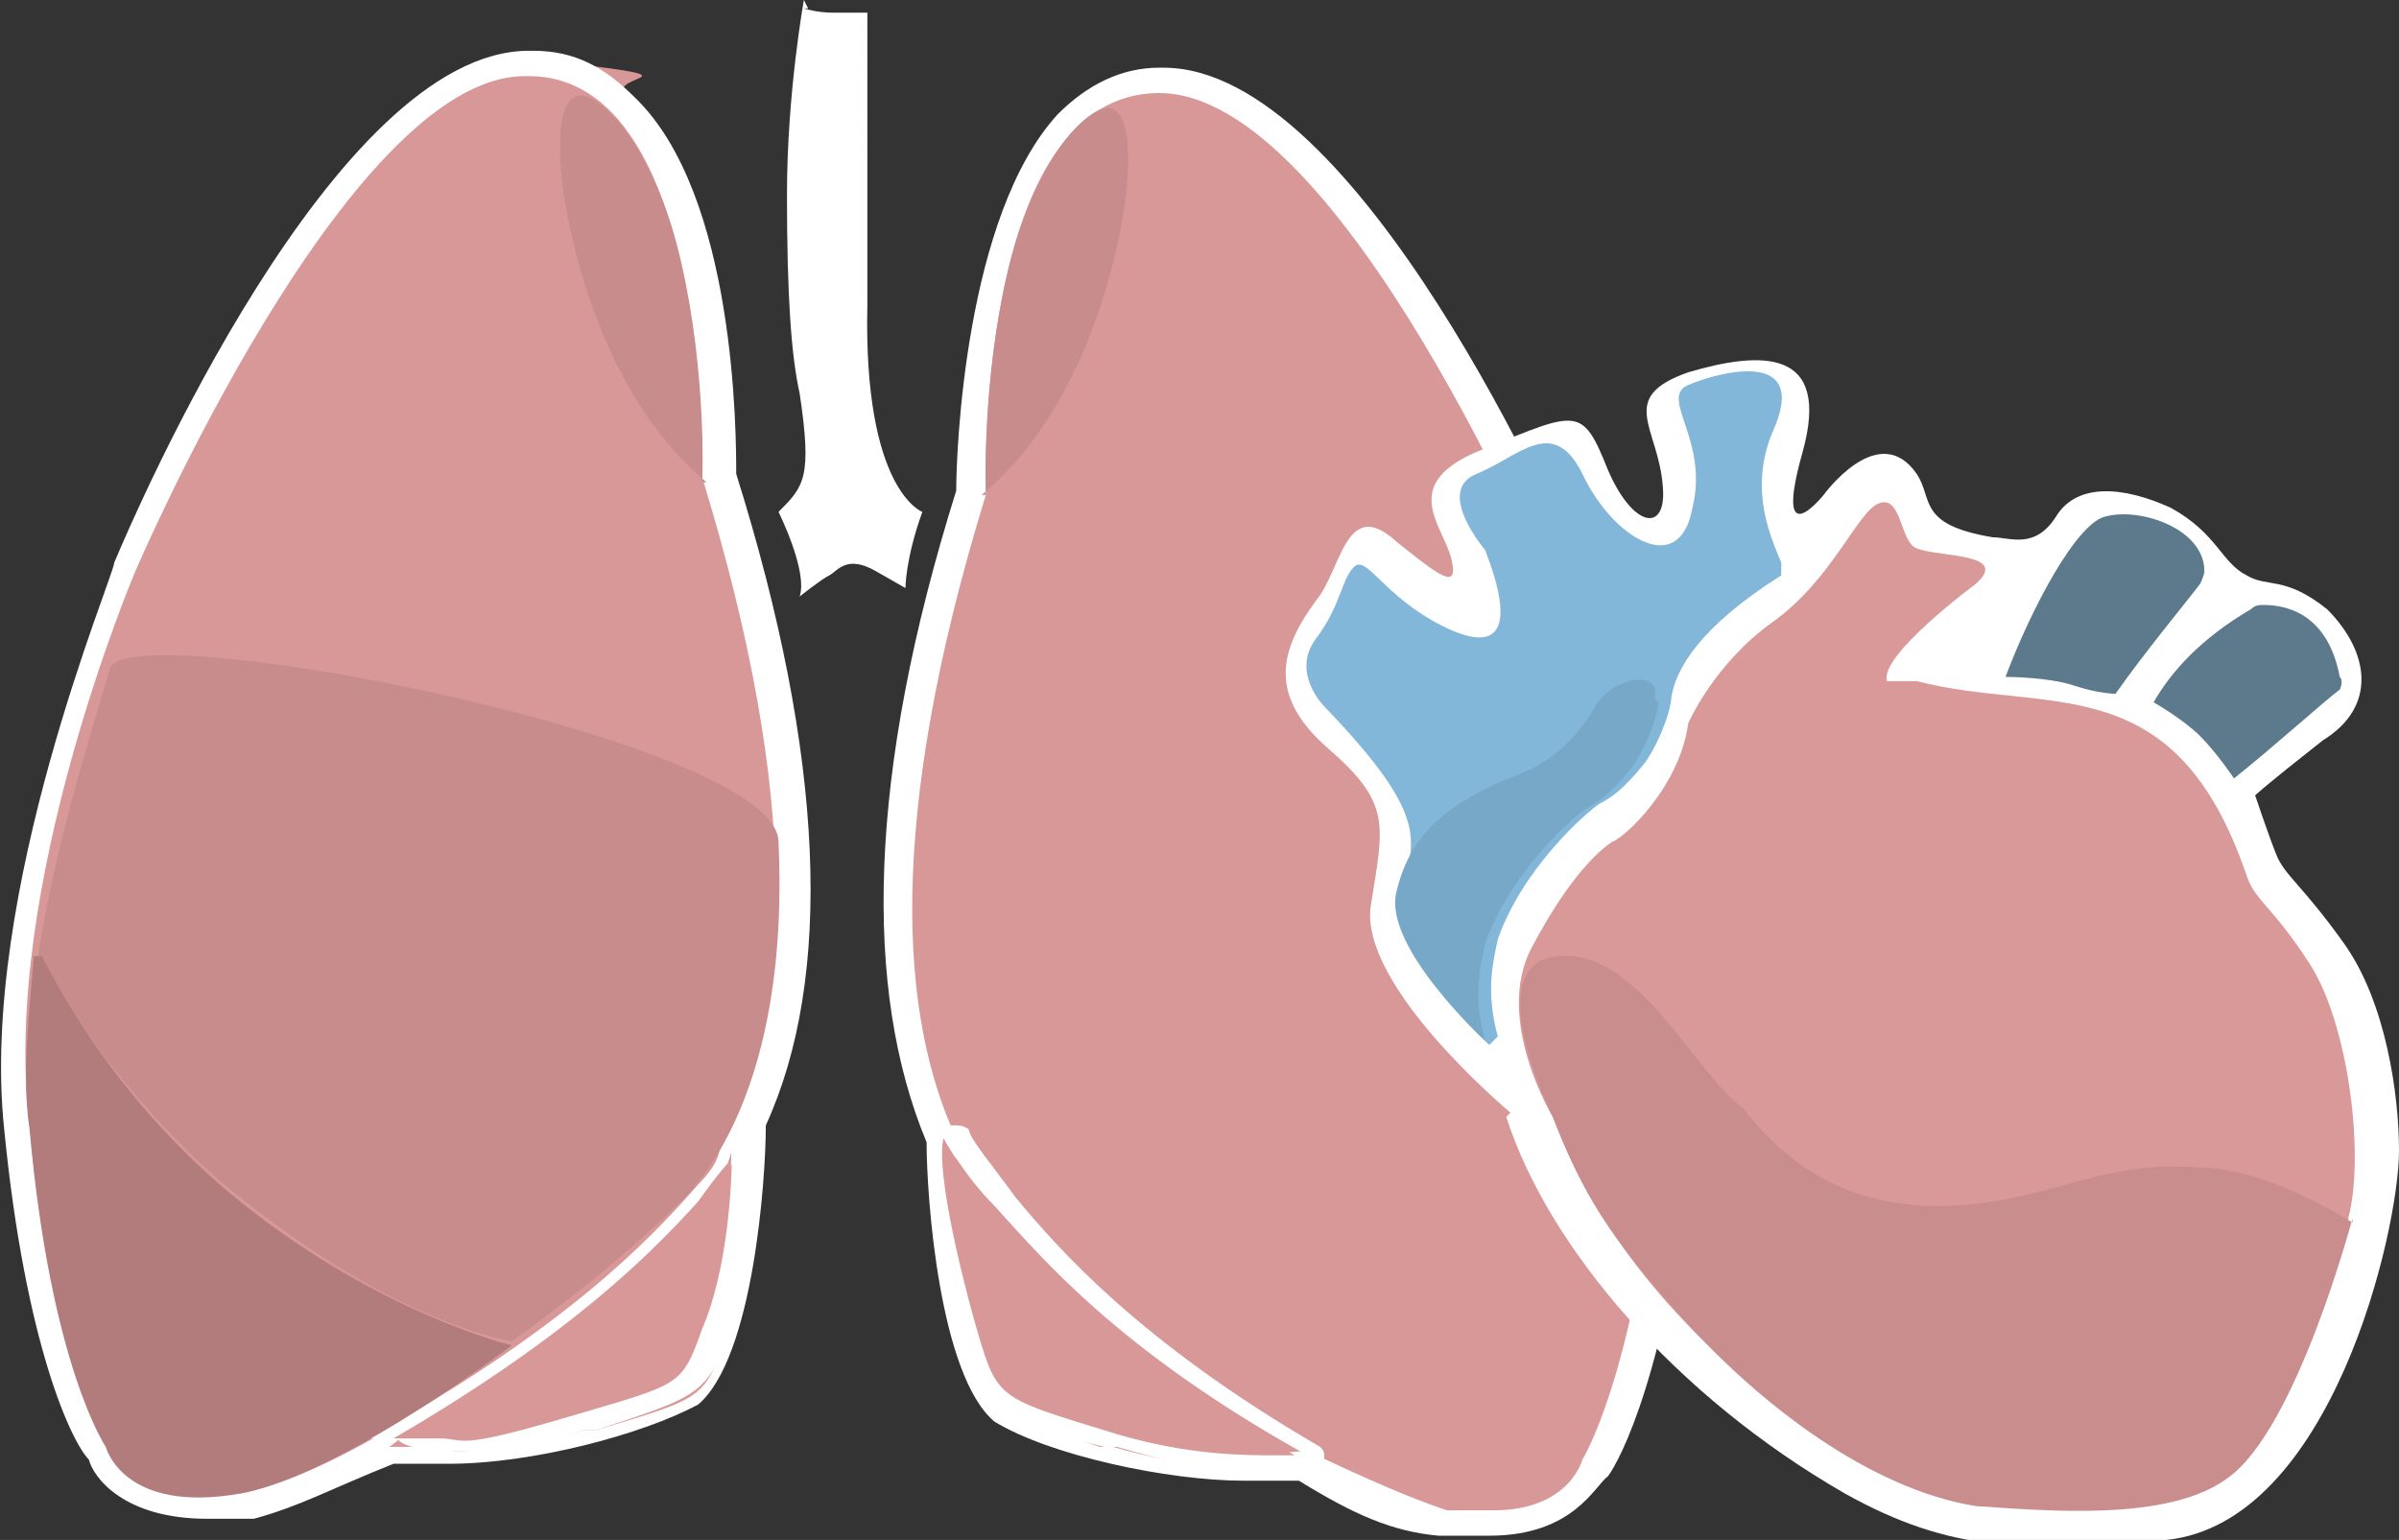 <?xml version="1.0" encoding="UTF-8"?>
<svg id="Livello_1" data-name="Livello 1" xmlns="http://www.w3.org/2000/svg" version="1.1" viewBox="0 0 56.7 36.4">
  <rect x="0" y="0" width="56.7" height="36.4" fill="#333333" stroke="none"/>
  <defs>
    <style>
      .cls-1 {
        fill: #83b7da;
      }

      .cls-1, .cls-2, .cls-3, .cls-4, .cls-5, .cls-6, .cls-7, .cls-8, .cls-9 {
        stroke-width: 0px;
      }

      .cls-2 {
        fill: #d99998;
      }

      .cls-3 {
        fill: #78a8c8;
      }

      .cls-4 {
        fill: #c98c8c;
      }

      .cls-5 {
        fill: #b37c7c;
      }

      .cls-6 {
        fill: #5c7a8c;
      }

      .cls-7 {
        fill: #d99898;
      }

      .cls-8 {
        fill: #fff;
      }

      .cls-9 {
        fill: #ca8d8d;
      }
    </style>
  </defs>
  <g id="ic_pneumonia" data-name="ic pneumonia">
    <path class="cls-8" d="M19,0s-.4,2.2-.4,4.6.1,3.8.3,4.7c.3,2,.1,2.2-.5,2.8,0,0,.7,1.4.5,2,0,0,.5-.4.7-.5s.4-.5,1.1-.1l.7.4s0-.7.4-1.8c0,0-1.4-.5-1.3-4.9V.3h-.8c-.4,0-.7-.1-.7-.1h.1Z"/>
    <g>
      <path class="cls-7" d="M4.7,35.6c-2,0-2.4-1.3-2.4-1.3h0s-1.3-2-1.8-7.6C0,21,2.9,13.7,3.1,13.4c.3-.5,5-12.5,9.5-12s1.6.3,2.2.9c2.4,2.4,2.2,8.5,2.2,8.8,2.1,6.6,2.2,11.7.7,15.2,0,.9-.1,5.4-1.4,6.4-1.2.7-3.7,1.4-5.8,1.4s-.9,0-1.3-.1c-1.4.8-2.2,1.2-3.3,1.4h-1.2Z"/>
      <path class="cls-8" d="M12.5,1.8c4.3,0,4.1,9.5,4.1,9.5,2.4,7.8,2,12.5.7,15.2,0,.3,0,5.3-1.3,6.2-1.2.7-3.7,1.3-5.6,1.3s-1.1,0-1.4-.1c-1.4.8-2.4,1.2-3.3,1.4h-1.1c-1.8,0-2.1-1.2-2.1-1.2,0,0-1.3-1.8-1.8-7.5C0,21,3.2,13.5,3.2,13.5c0,0,5-11.7,9.2-11.7M12.5,1.2C7.9,1.2,3.2,12.1,2.7,13.3c0,.3-3.2,7.8-2.6,13.4.5,5.1,1.6,7.4,2,7.8.1.4.8,1.4,2.8,1.4s.8,0,1.1,0c1.1-.3,1.8-.7,3.3-1.3h1.3c2,0,4.6-.7,5.9-1.4h0c1.3-1.1,1.6-5.3,1.6-6.6,1.6-3.5,1.4-8.7-.7-15.4,0-.9,0-6.6-2.4-8.9-.7-.7-1.4-1.1-2.4-1.1h0Z"/>
    </g>
    <path class="cls-4" d="M16.6,11.3s.1-2.5-.5-5.1c-.5-2.2-1.4-3.4-2-3.8-1.2-.8-.8,2-.8,2,0,0,.5,4.6,3.4,7h-.1Z"/>
    <g>
      <path class="cls-7" d="M10.6,34.2h-1.4l.4-.3c4.6-2.6,6.3-4.7,7.2-5.6.5-.7.5-.8.5-.8l.3-.8v.8c.3.8,0,2.9-.5,4.2-.4,1.4-.7,1.4-3,2.1h-.3c-1.3.4-2.4.5-3,.5h-.1Z"/>
      <path class="cls-8" d="M17.3,27.2c0,.8-.1,2.8-.7,4.2-.5,1.4-.5,1.3-3.2,2.1s-2.4.5-3,.5h-1.1c4.3-2.5,6.2-4.5,7.2-5.6.5-.7.7-.9.7-.9M17.4,25.4l-.4,1.8s0,.3-.5.8c-.8.9-2.6,3-7.1,5.6l-.8.4h.8c0,.1.4.3,1.2.3s1.7,0,3.2-.5h.3c2.4-.8,2.6-.8,3.2-2.4.4-1.4.8-3.4.7-4.3l-.3-1.8h-.1Z"/>
    </g>
    <g>
      <g>
        <path class="cls-7" d="M35.3,36h-1.1c-.9-.3-1.8-.7-3.3-1.4-.4,0-.8.1-1.3.1-2.1,0-4.6-.7-5.8-1.3-1.3-1.1-1.6-5.4-1.4-6.4-1.6-3.5-1.3-8.7.7-15.4,0-.1-.1-6.3,2.2-8.7.7-.7,1.3-.9,2.2-.9,4.5,0,9.3,11.4,9.5,12,.1.3,3.2,7.6,2.6,13.3-.5,5.6-1.8,7.6-1.8,7.6h0s-.4,1.3-2.4,1.3h-.1Z"/>
        <path class="cls-8" d="M27.4,2.2c4.3,0,9.2,11.7,9.2,11.7,0,0,3.2,7.5,2.6,13.1s-1.8,7.5-1.8,7.5c0,0-.3,1.2-2.1,1.2s-.7,0-1.1,0c-.9-.3-1.8-.7-3.3-1.4-.4,0-.9.1-1.4.1-2,0-4.5-.7-5.6-1.3-1.2-.9-1.4-5.8-1.3-6.2-1.3-2.8-1.7-7.4.7-15.2,0,0-.3-9.5,4.1-9.5M27.4,1.6c-.9,0-1.7.4-2.4,1.1-2.2,2.4-2.4,8-2.4,8.9-2.1,6.7-2.2,11.8-.7,15.4,0,1.3.3,5.5,1.6,6.6h0c1.3.8,4.1,1.4,5.9,1.4s.9,0,1.3,0c1.3.8,2.2,1.2,3.3,1.3h1.2c2,0,2.5-1.2,2.8-1.4.3-.4,1.4-2.5,2-7.8.5-5.8-2.5-13.1-2.6-13.4-.5-1.2-5.3-12.1-9.9-12.1h-.1Z"/>
      </g>
      <g>
        <path class="cls-7" d="M30.1,34.7c-.7,0-2.1,0-3.8-.5h-.3c-2.4-.8-2.5-.8-3-2.2-.4-1.3-1.1-4.1-.9-5,0,0,0-.1.1-.1h.1s.5.9,1.1,1.6c1.1,1.2,2.9,3.4,7.2,5.9h0c0,.3,0,.1-.1.3h-.7.3Z"/>
        <path class="cls-8" d="M22.3,26.9s.5.9,1.2,1.6c1.1,1.2,2.9,3.4,7.4,5.9h-.7c-.8,0-2.1,0-3.8-.5-2.6-.8-2.8-.8-3.2-2.1s-1.1-4.1-.9-4.9M22.3,26.7h0c-.1,0-.3.1-.3.3,0,.9.4,3.7.9,5,.5,1.4.8,1.6,3.2,2.2h.3c1.7.5,3,.7,3.9.7s.7,0,.7,0c.1,0,.3,0,.3-.3s0-.3-.1-.4c-4.3-2.5-6.2-4.7-7.2-5.9-.5-.7-1.1-1.4-1.1-1.6,0,0-.1-.1-.3-.1h-.3Z"/>
      </g>
    </g>
    <path class="cls-4" d="M23.3,11.6s-.1-2.5.5-5.1c.5-2.2,1.4-3.4,2-3.8,1.2-.8.8,2,.8,2,0,0-.5,4.6-3.4,7h.1Z"/>
    <path class="cls-4" d="M12.1,31.7c1.7-1.2,3.2-2.5,4.1-3.4,1.3-1.4,2.4-4.1,2.2-8.4,0-2.4-15.4-5.4-15.8-4.1-.5,1.7-1.3,4.2-1.7,6.8,0,0,1.8,3.4,4.9,5.8,3.8,3,6.3,3.3,6.3,3.3h0Z"/>
    <path class="cls-5" d="M.8,22.6c-.1,1.3-.3,2.8-.1,4.1.5,5.6,1.8,7.5,1.8,7.5,0,0,.4,1.6,3.2,1.1,1.6-.3,4.1-1.8,6.4-3.5,0,0-3-.7-6.3-3.3S1,22.6,1,22.6h-.1Z"/>
  </g>
  <g id="heart">
    <path class="cls-8" d="M35.7,26.3s-3.6-3-3.3-4.9c.3-1.9.5-2.4-1-3.7s-1.1-2.4-.3-3.5c.6-.7.7-2.5,1.9-1.4,1,.8,1.5,1.2,1.3.4s-1.3-1.8.8-2.6c2.2-.9,2.3-1,2.9.5.6,1.4,1.4,1.5,1.3.4-.1-1.4-1.1-2.1.6-2.7,1.7-.5,3.4-.6,2.7,1.9-.7,2.5.5,1,.5,1,0,0,1.3-1.8,2.2-.5.4.6,0,1.2,1.8,1.5.4,0,1,.3,1.5-.5s1.6-.7,2.7-.2c1.1.6,1.2,1.3,1.8,1.6.5.3.9,0,1.9.8,1,1,1.2,2.3-.1,3.1-1.4,1.1-1.6,1.3-1.6,1.3,0,0,.3.9.5,1.4s.6.7,1.6,2.1,1.3,3.6,1.3,4.9c0,1.9-1.6,8.8-5.5,9.2-3.3.3-5.1.3-7.6-1.1-4-2.3-7-5.8-8-8.9h0Z"/>
    <path class="cls-6" d="M50,16.4c.7-1,1.7-2.2,2-2.6,0,0,.1-.2.1-.3,0-1-1.5-1.5-2.3-1.3-.7.1-1.8,2.2-2.4,3.8,0,0,1,0,1.6.2s1,.2,1,.2h0Z"/>
    <path class="cls-6" d="M52.8,18.4c1-.8,2.1-1.8,2.5-2.1,0,0,.1-.2,0-.3-.3-1.6-1.4-1.7-1.8-1.7-.1,0-.2,0-.3.1-1.2.7-1.9,1.5-2.3,2.2,0,0,.7.4,1.1.8s.8,1,.8,1h0Z"/>
    <path class="cls-1" d="M35.2,24.7s-2.4-2.2-2.1-3.5c.3-1.3.8-1.8-1.8-4.5,0,0-.8-.8-.2-1.6s.6-1.4.9-1.7c.3-.3.7.7,2.1,1.4,1.4.7,1.7,0,1-1.8,0,0-1.2-1.4-.2-1.8,1-.4,1.8-1.4,2.5,0,.7,1.5,2.3,2.5,2.6.8.4-1.6-.8-2.6-.1-2.9.7-.3,2.9-.9,2,1.1-.6,1.4,0,2.6.2,3.1,0,.1,0,.2,0,.3-1.9,1.2-2.5,2.2-2.6,2.9,0,.2-.2.9-.6,1.5-.4.5-.7.8-1.1,1-.3.2-1.8,1.5-2.4,3.2-.1.5-.3,1.2,0,2.3h0Z"/>
    <path class="cls-2" d="M45.4,16.1c-.3,0-.5,0-.8,0h0c-.2-.6,2.1-2.3,2.1-2.3.9-.8-1.2-.6-1.5-.9s-.3-1.2-.8-1-1.1,1.8-2.5,2.8c-1.4,1-2,2.4-2,2.4-.2,1.5-1.5,2.7-1.8,2.8-.3.2-1,.8-1.9,2.5s.5,4,.5,4c2.2,5.8,8.6,9.7,12.1,9,1.7-.3,5.4-4.6,6.6-6.1.1-.4.1-.5.1-.5.4-1.5,0-4.6-.9-6s-1.3-1.5-1.5-2.1c-1.7-5-4.7-3.8-7.8-4.6h0Z"/>
    <path class="cls-9" d="M55.6,28.8s-1.3,4.9-2.9,6.1c-1.4,1.1-4.4.8-6,.7-2.5-.4-5.1-2.4-6.9-4.4-1.8-2-2.4-3-3.1-4.8,0,0-1.8-3.6.1-3.8s3.2,2.7,4.4,3.6c1,1.3,2.5,2.4,4.9,2.3,2.4-.1,3.5-1.1,5.9-.9,1.6,0,3.6,1.3,3.6,1.3h0Z"/>
    <path class="cls-3" d="M39.2,16.6c0,.2-.2.9-.6,1.5-.4.5-.7.8-1.1,1-.3.2-1.8,1.5-2.4,3.2-.1.5-.3,1.2,0,2.3,0,0-2.4-2.2-2.1-3.5.3-1.3,1.1-2.1,2.9-2.8.8-.3,1.4-.9,1.8-1.6s1.6-.9,1.4-.2h0Z"/>
  </g>
</svg>